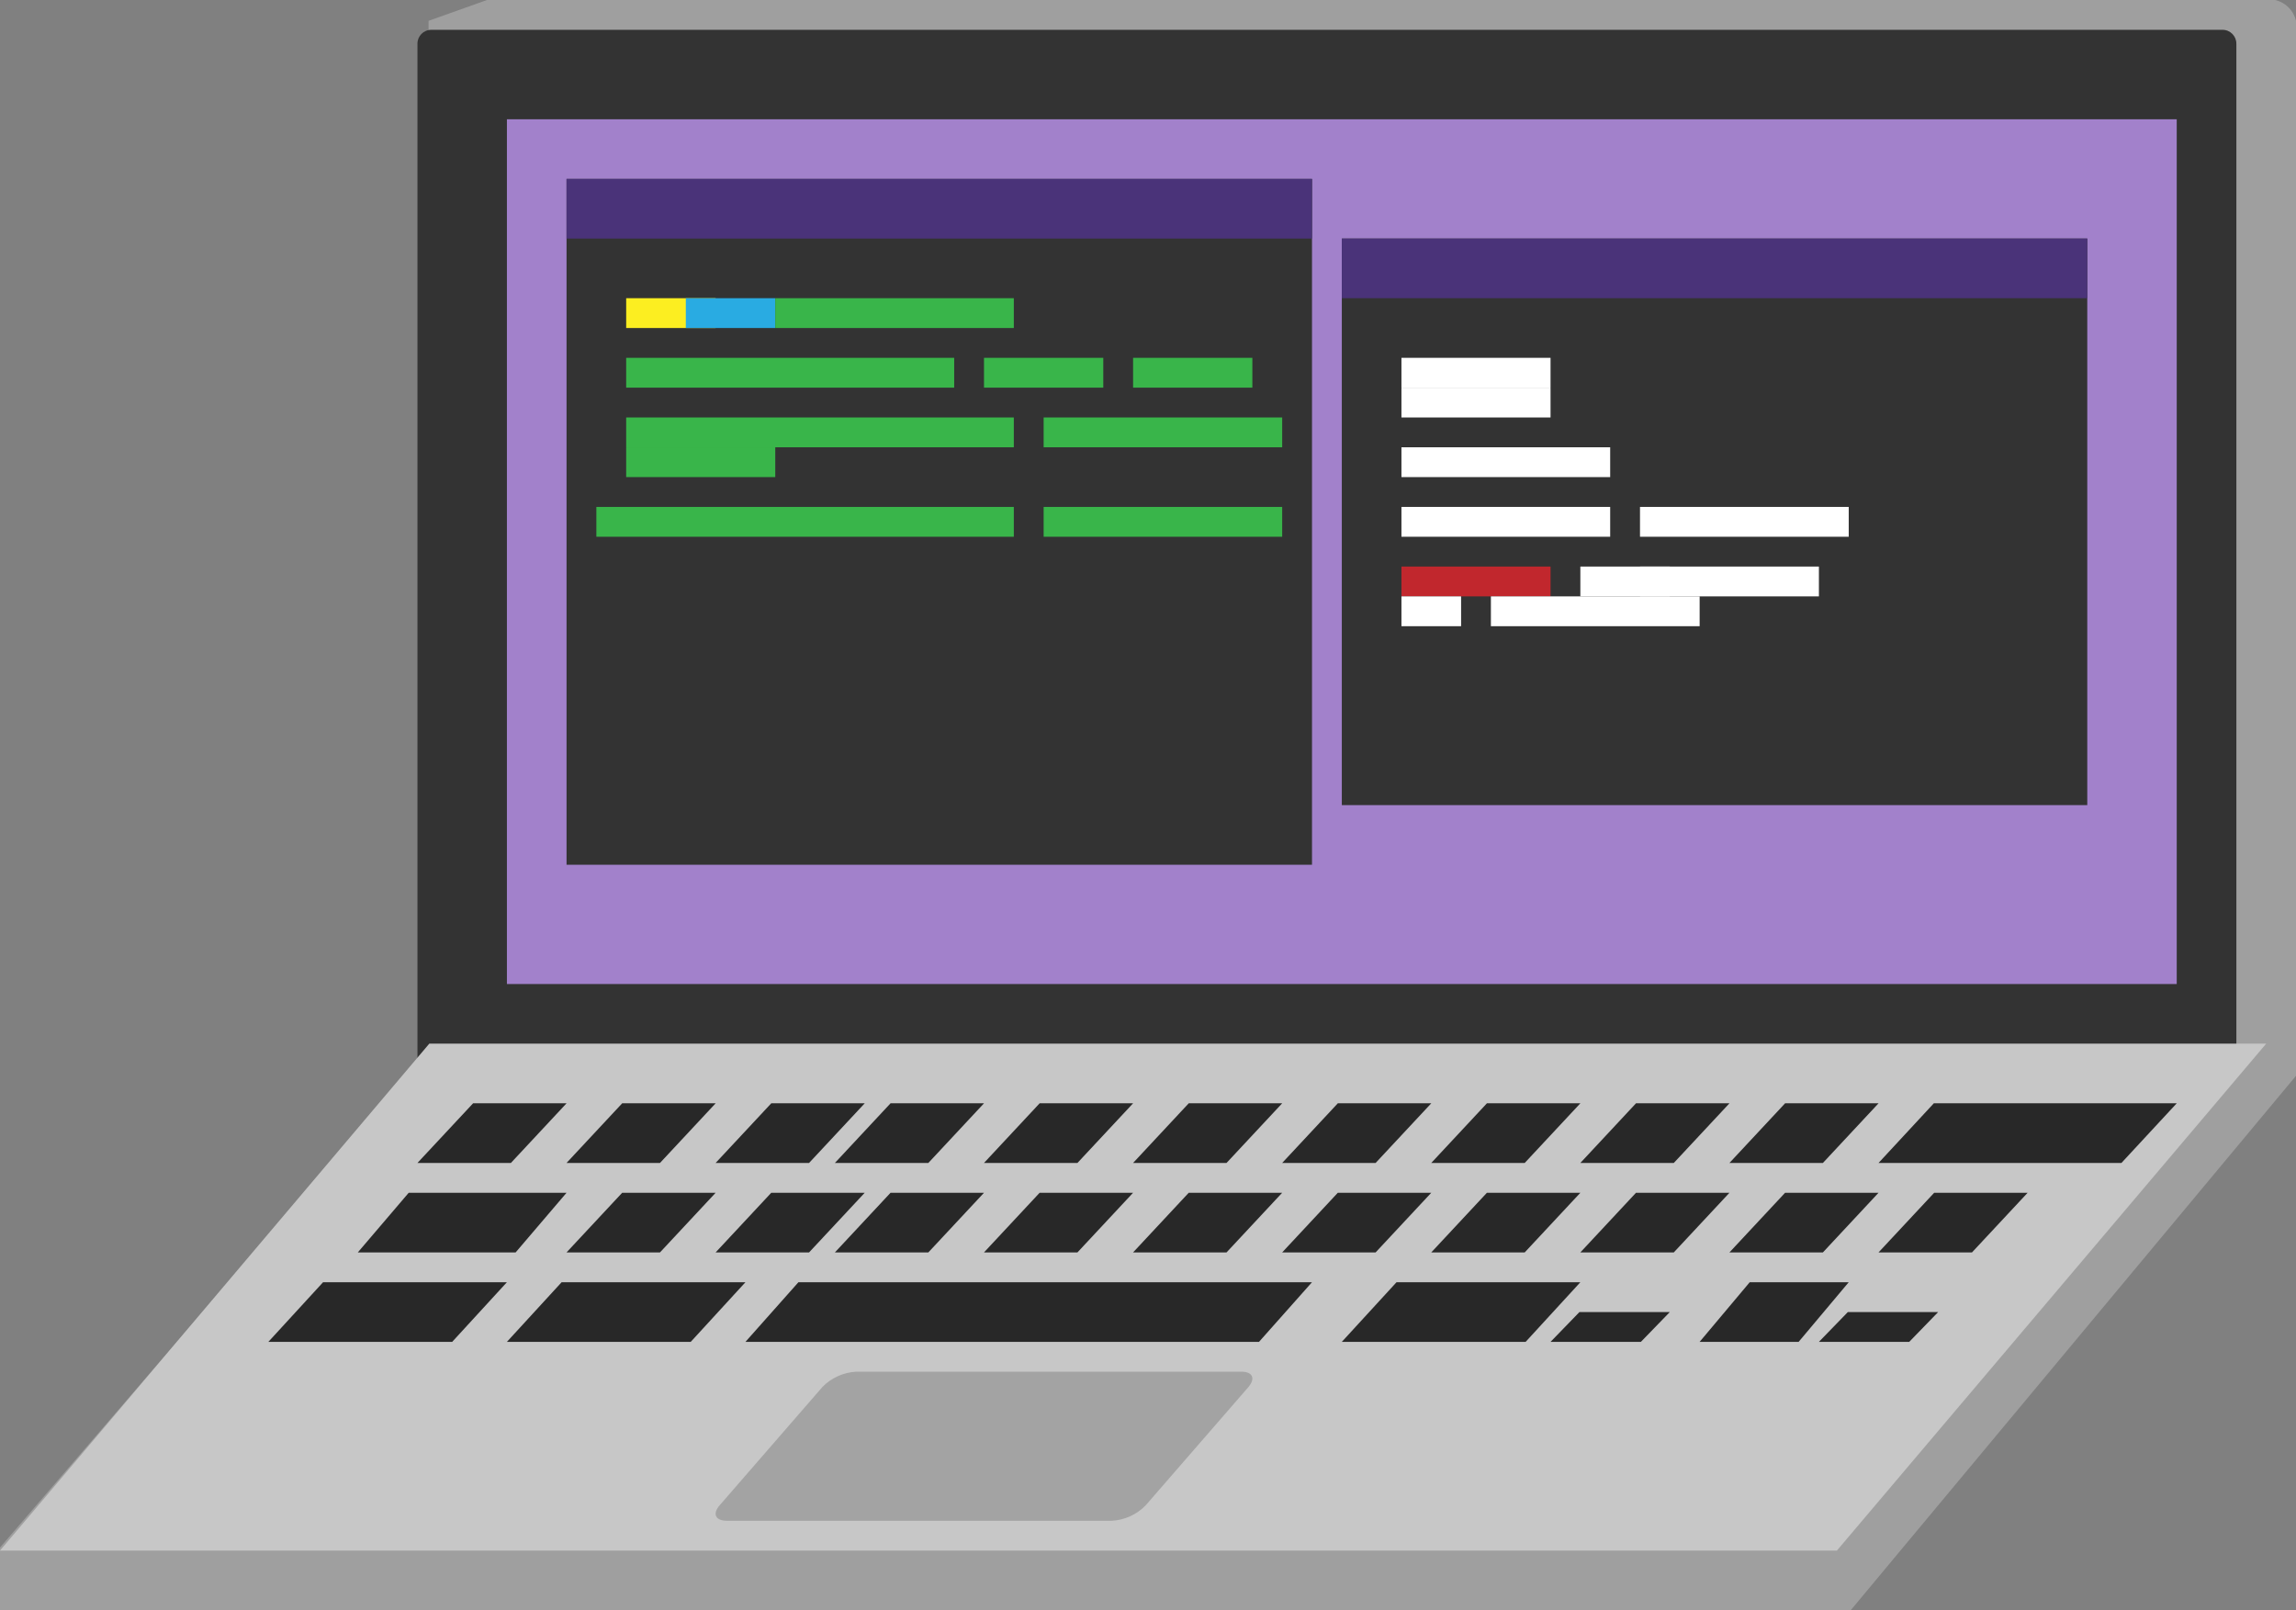 <?xml version="1.0" encoding="UTF-8"?>
<svg width="77px" height="54px" viewBox="0 0 77 54" version="1.1" xmlns="http://www.w3.org/2000/svg" xmlns:xlink="http://www.w3.org/1999/xlink">
    <rect x="0" y="0" width="77" height="54" fill="#808080" stroke="none"/>
    <!-- Generator: Sketch 47.1 (45422) - http://www.bohemiancoding.com/sketch -->
    <title>Laptop</title>
    <desc>Created with Sketch.</desc>
    <defs></defs>
    <g id="Welcome" stroke="none" stroke-width="1" fill="none" fill-rule="evenodd">
        <g id="Desktop-HD" transform="translate(-1066, -475)" fill-rule="nonzero">
            <g id="Laptop" transform="translate(1066, 475)">
                <path d="M0,51.896 L0,54 L62.067,54 L77,36.078 L77,0.698 C76.92,0.351 76.648,0.08 76.3,0 L16.333,0 L14.373,0.698 L14.373,35.191 L0,51.896 Z" id="Shape" fill="#9F9F9F"></path>
                <path d="M14.462,1 L74.538,1 C74.793,1 75,1.208 75,1.464 L75,36 L14,36 L14,1.464 C14,1.208 14.207,1 14.462,1 Z" id="Shape" fill="#333333"></path>
                <polygon id="Shape" fill="#C7C7C7" points="0 52 14.397 35 76 35 61.603 52"></polygon>
                <polygon id="Shape" fill="#282828" points="71.146 39 63 39 64.854 37 73 37"></polygon>
                <polygon id="Shape" fill="#282828" points="17.134 39 14 39 15.866 37 19 37"></polygon>
                <polygon id="Shape" fill="#282828" points="22.134 39 19 39 20.866 37 24 37"></polygon>
                <polygon id="Shape" fill="#282828" points="27.134 39 24 39 25.866 37 29 37"></polygon>
                <polygon id="Shape" fill="#282828" points="31.134 39 28 39 29.866 37 33 37"></polygon>
                <polygon id="Shape" fill="#282828" points="41.134 39 38 39 39.866 37 43 37"></polygon>
                <polygon id="Shape" fill="#282828" points="46.134 39 43 39 44.866 37 48 37"></polygon>
                <polygon id="Shape" fill="#282828" points="51.134 39 48 39 49.866 37 53 37"></polygon>
                <polygon id="Shape" fill="#282828" points="56.134 39 53 39 54.866 37 58 37"></polygon>
                <polygon id="Shape" fill="#282828" points="36.134 39 33 39 34.866 37 38 37"></polygon>
                <polygon id="Shape" fill="#282828" points="61.134 39 58 39 59.866 37 63 37"></polygon>
                <polygon id="Shape" fill="#282828" points="17.293 42 12 42 13.707 40 19 40"></polygon>
                <polygon id="Shape" fill="#282828" points="22.134 42 19 42 20.866 40 24 40"></polygon>
                <polygon id="Shape" fill="#282828" points="27.134 42 24 42 25.866 40 29 40"></polygon>
                <polygon id="Shape" fill="#282828" points="31.134 42 28 42 29.866 40 33 40"></polygon>
                <polygon id="Shape" fill="#282828" points="36.134 42 33 42 34.866 40 38 40"></polygon>
                <polygon id="Shape" fill="#282828" points="46.134 42 43 42 44.866 40 48 40"></polygon>
                <polygon id="Shape" fill="#282828" points="51.134 42 48 42 49.866 40 53 40"></polygon>
                <polygon id="Shape" fill="#282828" points="56.134 42 53 42 54.866 40 58 40"></polygon>
                <polygon id="Shape" fill="#282828" points="61.134 42 58 42 59.866 40 63 40"></polygon>
                <polygon id="Shape" fill="#282828" points="66.134 42 63 42 64.866 40 68 40"></polygon>
                <polygon id="Shape" fill="#282828" points="41.134 42 38 42 39.866 40 43 40"></polygon>
                <polygon id="Shape" fill="#282828" points="42.223 45 25 45 26.777 43 44 43"></polygon>
                <polygon id="Shape" fill="#282828" points="15.165 45 9 45 10.835 43 17 43"></polygon>
                <polygon id="Shape" fill="#282828" points="60.32 45 57 45 58.68 43 62 43"></polygon>
                <polygon id="Shape" fill="#282828" points="64.029 45 61 45 61.971 44 65 44"></polygon>
                <polygon id="Shape" fill="#282828" points="55.03 45 52 45 52.97 44 56 44"></polygon>
                <polygon id="Shape" fill="#282828" points="23.165 45 17 45 18.835 43 25 43"></polygon>
                <polygon id="Shape" fill="#282828" points="51.165 45 45 45 46.835 43 53 43"></polygon>
                <path d="M41.624,46 L28.718,46 C28.282,46.024 27.873,46.21 27.577,46.518 L24.134,50.482 C23.885,50.768 23.993,51 24.376,51 L37.282,51 C37.718,50.976 38.127,50.79 38.423,50.482 L41.866,46.518 C42.115,46.221 42.007,46 41.624,46 Z" id="Shape" fill="#A3A3A3"></path>
                <rect id="Rectangle-path" fill="#A281CB" x="17" y="4" width="56" height="29"></rect>
                <rect id="Rectangle-path" fill="#333333" x="19" y="6" width="25" height="23"></rect>
                <rect id="Rectangle-path" fill="#39B54A" x="20" y="17" width="14" height="1"></rect>
                <rect id="Rectangle-path" fill="#39B54A" x="21" y="15" width="5" height="1"></rect>
                <rect id="Rectangle-path" fill="#FCEE21" x="21" y="10" width="3" height="1"></rect>
                <rect id="Rectangle-path" fill="#29ABE2" x="23" y="10" width="3" height="1"></rect>
                <rect id="Rectangle-path" fill="#39B54A" x="26" y="10" width="8" height="1"></rect>
                <rect id="Rectangle-path" fill="#39B54A" x="35" y="17" width="8" height="1"></rect>
                <rect id="Rectangle-path" fill="#39B54A" x="21" y="12" width="11" height="1"></rect>
                <rect id="Rectangle-path" fill="#39B54A" x="33" y="12" width="4" height="1"></rect>
                <rect id="Rectangle-path" fill="#39B54A" x="38" y="12" width="4" height="1"></rect>
                <rect id="Rectangle-path" fill="#39B54A" x="21" y="14" width="13" height="1"></rect>
                <rect id="Rectangle-path" fill="#39B54A" x="35" y="14" width="8" height="1"></rect>
                <rect id="Rectangle-path" fill="#333333" x="45" y="8" width="25" height="19"></rect>
                <rect id="Rectangle-path" fill="#FFFFFF" x="47" y="12" width="5" height="1"></rect>
                <rect id="Rectangle-path" fill="#FFFFFF" x="47" y="13" width="5" height="1"></rect>
                <rect id="Rectangle-path" fill="#FFFFFF" x="47" y="15" width="7" height="1"></rect>
                <rect id="Rectangle-path" fill="#FFFFFF" x="47" y="17" width="7" height="1"></rect>
                <rect id="Rectangle-path" fill="#FFFFFF" x="55" y="17" width="7" height="1"></rect>
                <rect id="Rectangle-path" fill="#C1272D" x="47" y="19" width="5" height="1"></rect>
                <rect id="Rectangle-path" fill="#FFFFFF" x="53" y="19" width="3" height="1"></rect>
                <rect id="Rectangle-path" fill="#FFFFFF" x="55" y="19" width="6" height="1"></rect>
                <rect id="Rectangle-path" fill="#FFFFFF" x="47" y="20" width="2" height="1"></rect>
                <rect id="Rectangle-path" fill="#FFFFFF" x="50" y="20" width="7" height="1"></rect>
                <rect id="Rectangle-path" fill="#4A3379" x="19" y="6" width="25" height="2"></rect>
                <rect id="Rectangle-path" fill="#4A3379" x="45" y="8" width="25" height="2"></rect>
            </g>
        </g>
    </g>
</svg>